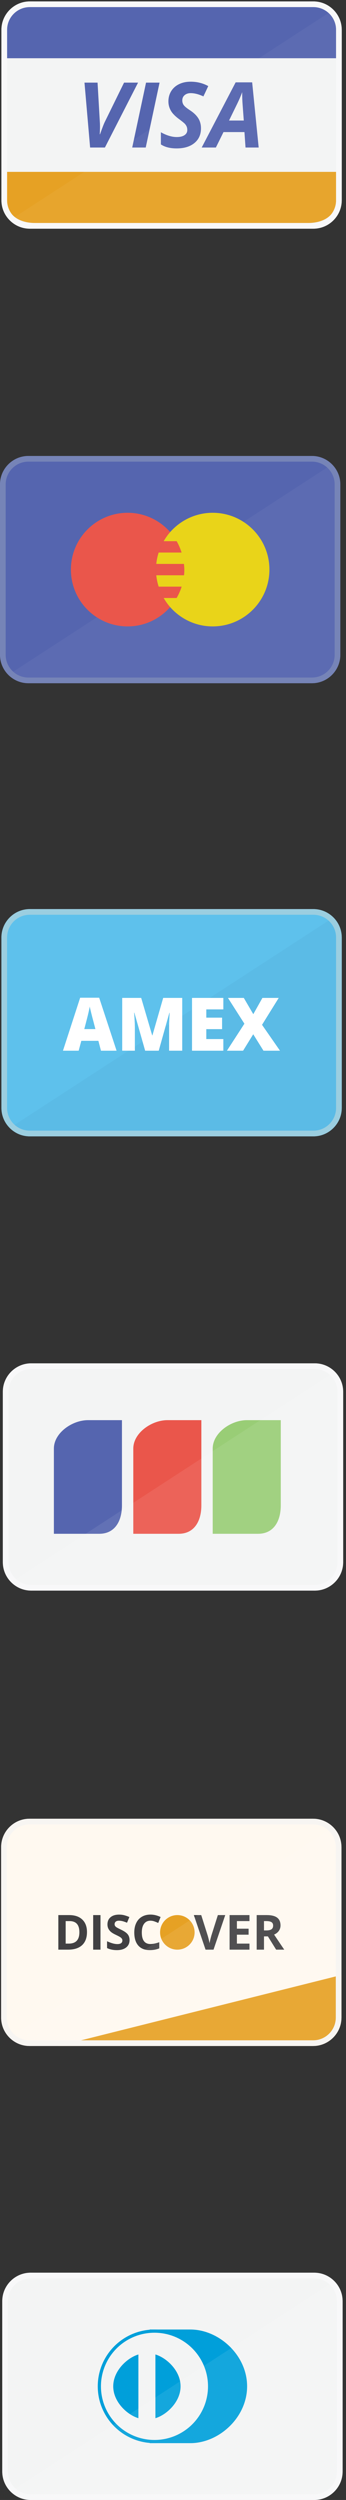 <svg width="61" height="440" xmlns="http://www.w3.org/2000/svg">
 <rect width="100%" height="100%" fill="#333333" stroke="none"/>
 <g>
  <title>Layer 1</title>
  <g id="svg_2">
   <g id="svg_3">
    <g id="svg_4">
     <g id="svg_5">
      <path id="svg_6" d="m60.25,195c0,2.75 -2.25,5 -5,5h-50c-2.75,0 -5,-2.25 -5,-5v-30c0,-2.75 2.25,-5 5,-5h50c2.75,0 5,2.25 5,5v30l0,0z" fill="#5EC1EC"/>
      <path id="svg_7" d="m58.781,161.469c0.906,0.906 1.469,2.156 1.469,3.531v15v15c0,1.375 -0.562,2.625 -1.469,3.531c-0.907,0.906 -2.156,1.469 -3.531,1.469h-25h-25c-1.375,0 -2.625,-0.562 -3.531,-1.469l57.062,-37.062z" fill="#5BBBE6"/>
      <g id="svg_8">
       <path id="svg_9" d="m17.805,184.922l-0.457,-1.74h-3.015l-0.47,1.74h-2.755l3.028,-9.318h3.345l3.065,9.318h-2.741l0,0zm-0.977,-3.797l-0.4,-1.523c-0.094,-0.338 -0.206,-0.775 -0.34,-1.313c-0.133,-0.538 -0.221,-0.923 -0.264,-1.155c-0.037,0.216 -0.113,0.571 -0.225,1.066c-0.112,0.495 -0.361,1.471 -0.746,2.926l1.975,-0.001l0,0z" fill="#FFFFFF"/>
       <path id="svg_10" d="m25.594,184.922l-1.898,-6.685h-0.057c0.089,1.138 0.133,2.022 0.133,2.654v4.03h-2.221v-9.281h3.338l1.937,6.59h0.051l1.897,-6.59h3.346v9.281h-2.305v-4.069c0,-0.211 0.004,-0.445 0.01,-0.704c0.006,-0.259 0.035,-0.891 0.086,-1.898h-0.057l-1.873,6.672h-2.387l0,0z" fill="#FFFFFF"/>
       <path id="svg_11" d="m39.369,184.922h-5.51v-9.281h5.51v2.013h-3.004v1.46h2.781v2.012h-2.781v1.752h3.004v2.044l0,0z" fill="#FFFFFF"/>
       <path id="svg_12" d="m49.354,184.922h-2.9l-1.811,-2.9l-1.789,2.9h-2.838l3.078,-4.748l-2.895,-4.533h2.781l1.676,2.869l1.611,-2.869h2.863l-2.939,4.729l3.163,4.552z" fill="#FFFFFF"/>
      </g>
      <g id="svg_13">
       <path id="svg_14" d="m17.805,184.922l-0.457,-1.74h-3.015l-0.47,1.74h-2.755l3.028,-9.318h3.345l3.065,9.318h-2.741l0,0zm-0.977,-3.797l-0.4,-1.523c-0.094,-0.338 -0.206,-0.775 -0.34,-1.313c-0.133,-0.538 -0.221,-0.923 -0.264,-1.155c-0.037,0.216 -0.113,0.571 -0.225,1.066c-0.112,0.495 -0.361,1.471 -0.746,2.926l1.975,-0.001l0,0z" fill="#FFFFFF"/>
       <path id="svg_15" d="m25.594,184.922l-1.898,-6.685h-0.057c0.089,1.138 0.133,2.022 0.133,2.654v4.03h-2.221v-9.281h3.338l1.937,6.59h0.051l1.897,-6.59h3.346v9.281h-2.305v-4.069c0,-0.211 0.004,-0.445 0.01,-0.704c0.006,-0.259 0.035,-0.891 0.086,-1.898h-0.057l-1.873,6.672h-2.387l0,0z" fill="#FFFFFF"/>
       <path id="svg_16" d="m39.369,184.922h-5.51v-9.281h5.51v2.013h-3.004v1.46h2.781v2.012h-2.781v1.752h3.004v2.044l0,0z" fill="#FFFFFF"/>
       <path id="svg_17" d="m49.354,184.922h-2.9l-1.811,-2.9l-1.789,2.9h-2.838l3.078,-4.748l-2.895,-4.533h2.781l1.676,2.869l1.611,-2.869h2.863l-2.939,4.729l3.163,4.552z" fill="#FFFFFF"/>
      </g>
      <path id="svg_18" d="m30.25,160" fill="#56B1D9"/>
     </g>
     <g id="svg_19">
      <path id="svg_20" d="m55.25,161c2.206,0 4,1.794 4,4v30c0,2.206 -1.794,4 -4,4h-50c-2.206,0 -4,-1.794 -4,-4v-30c0,-2.206 1.794,-4 4,-4h50m0,-1h-50c-2.75,0 -5,2.25 -5,5v30c0,2.75 2.25,5 5,5h50c2.75,0 5,-2.25 5,-5v-30c0,-2.75 -2.25,-5 -5,-5l0,0z" fill="#9BCEE0"/>
     </g>
    </g>
    <g id="svg_21">
     <path id="svg_22" d="m60,115.25c0,2.75 -2.25,5 -5,5h-50c-2.75,0 -5,-2.25 -5,-5v-30c0,-2.75 2.25,-5 5,-5h50c2.75,0 5,2.25 5,5v30l0,0z" fill="#5565AF"/>
     <path id="svg_23" d="m58.531,81.719c0.906,0.906 1.469,2.156 1.469,3.531v15v15c0,1.375 -0.562,2.625 -1.469,3.531c-0.907,0.906 -2.156,1.469 -3.531,1.469h-25h-25c-1.375,0 -2.625,-0.562 -3.531,-1.469l57.062,-37.062z" fill="#FFFFFF" opacity="0.04"/>
     <path id="svg_24" d="m30,80.25" fill="#56B1D9"/>
     <g id="svg_25">
      <path id="svg_26" d="m30,93.65c-1.833,-2.08 -4.51,-3.4 -7.5,-3.4c-5.522,0 -10,4.477 -10,10c0,5.521 4.478,10 10,10c2.99,0 5.667,-1.32 7.5,-3.401c-1.552,-1.762 -2.5,-4.065 -2.5,-6.599s0.948,-4.838 2.5,-6.6z" fill="#EA564B"/>
      <path id="svg_27" d="m30,93.65c-1.552,1.762 -2.5,4.067 -2.5,6.6s0.948,4.837 2.5,6.599c1.552,-1.762 2.5,-4.065 2.5,-6.599s-0.948,-4.838 -2.5,-6.6z" fill="#EA564B"/>
     </g>
     <path id="svg_28" d="m37.5,90.25c-2.99,0 -5.667,1.32 -7.5,3.4c-0.433,0.492 -0.812,1.03 -1.144,1.6h2.288c0.364,0.625 0.647,1.299 0.871,2h-4.044c-0.203,0.643 -0.35,1.309 -0.419,2h4.879c0.034,0.33 0.068,0.66 0.068,1c0,0.338 -0.02,0.671 -0.053,1h-4.895c0.069,0.691 0.216,1.357 0.419,2h4.056c-0.223,0.704 -0.522,1.372 -0.886,2h-2.285c0.331,0.568 0.711,1.107 1.144,1.599c1.833,2.081 4.51,3.401 7.5,3.401c5.522,0 10,-4.479 10,-10c0.001,-5.523 -4.477,-10 -9.999,-10z" fill="#E9D419"/>
     <g id="svg_29">
      <path id="svg_30" d="m55,81.25c2.206,0 4,1.794 4,4v30c0,2.206 -1.794,4 -4,4h-50c-2.206,0 -4,-1.794 -4,-4v-30c0,-2.206 1.794,-4 4,-4h50m0,-1h-50c-2.75,0 -5,2.25 -5,5v30c0,2.75 2.25,5 5,5h50c2.75,0 5,-2.25 5,-5v-30c0,-2.75 -2.25,-5 -5,-5l0,0z" fill="#7684B7"/>
     </g>
    </g>
    <g id="svg_31">
     <path id="svg_32" d="m60.5,274.95c0,2.75 -2.25,5 -5,5h-50c-2.75,0 -5,-2.25 -5,-5v-30c0,-2.75 2.25,-5 5,-5h50c2.75,0 5,2.25 5,5v30l0,0z" fill="#F3F4F4"/>
     <g id="svg_33">
      <path id="svg_34" d="m30.5,239.95" fill="#FFFFFF"/>
      <g id="svg_35">
       <path id="svg_36" d="m17.5,269.95h-8v-15c0,-2.762 3.238,-5 6,-5h6v15c0,2.762 -1.238,5 -4,5z" fill="#5565AF"/>
       <path id="svg_37" d="m31.5,269.95h-8v-15c0,-2.762 3.238,-5 6,-5h6v15c0,2.762 -1.238,5 -4,5z" fill="#EA564B"/>
       <path id="svg_38" d="m45.5,269.95h-8v-15c0,-2.762 3.238,-5 6,-5h6v15c0,2.762 -1.238,5 -4,5z" fill="#99CD76"/>
      </g>
      <path id="svg_39" d="m59.031,241.419c0.906,0.906 1.469,2.156 1.469,3.531v15v15c0,1.375 -0.562,2.625 -1.469,3.531c-0.907,0.906 -2.156,1.469 -3.531,1.469h-25h-25c-1.375,0 -2.625,-0.562 -3.531,-1.469l57.062,-37.062z" fill="#FFFFFF" opacity="0.08"/>
      <g id="svg_40">
       <path id="svg_41" d="m55.5,240.95c2.206,0 4,1.794 4,4v30c0,2.206 -1.794,4 -4,4h-50c-2.206,0 -4,-1.794 -4,-4v-30c0,-2.206 1.794,-4 4,-4h50m0,-1h-50c-2.75,0 -5,2.25 -5,5v30c0,2.75 2.25,5 5,5h50c2.75,0 5,-2.25 5,-5v-30c0,-2.75 -2.25,-5 -5,-5l0,0z" fill="#F8F8F9"/>
      </g>
     </g>
    </g>
    <g id="svg_42">
     <path id="svg_43" d="m60.4,435c0,2.75 -2.25,5 -5,5h-50c-2.75,0 -5,-2.25 -5,-5v-30c0,-2.75 2.25,-5 5,-5h50c2.75,0 5,2.25 5,5v30l0,0z" fill="#F3F4F4"/>
     <g id="svg_44">
      <g id="svg_45">
       <circle id="svg_46" r="10" cy="420" cx="27.234" fill="#009FDA"/>
       <path id="svg_47" d="m26.4,410c5,0 9.999,4.478 9.999,10c0,5.521 -4.999,10 -9.999,10v-20l0,0z" fill="#009FDA"/>
       <path id="svg_48" d="m26.4,430v-20h7.167c5,0 9.999,4.478 9.999,10c0,5.521 -4.999,10 -9.999,10h-7.167l0,0z" fill="#009FDA"/>
       <circle id="svg_49" r="9.438" cy="420" cx="27.234" fill="#F3F4F4"/>
       <g id="svg_50">
        <path id="svg_51" d="m31.838,420c0,-2.727 -2.438,-5.008 -4.438,-5.609v11.218c2,-0.601 4.438,-2.88 4.438,-5.609z" fill="#009FDA"/>
       </g>
       <g id="svg_52">
        <path id="svg_53" d="m19.962,420c0,2.727 2.438,5.008 4.438,5.609v-11.219c-2,0.602 -4.438,2.882 -4.438,5.61z" fill="#009FDA"/>
       </g>
      </g>
      <path id="svg_54" d="m58.931,401.469c0.906,0.906 1.469,2.156 1.469,3.531v15v15c0,1.375 -0.562,2.625 -1.469,3.531c-0.907,0.906 -2.156,1.469 -3.531,1.469h-25h-25c-1.375,0 -2.625,-0.562 -3.531,-1.469l57.062,-37.062z" fill="#FFFFFF" opacity="0.08"/>
      <g id="svg_55">
       <path id="svg_56" d="m55.4,401c2.206,0 4,1.794 4,4v30c0,2.206 -1.794,4 -4,4h-50c-2.206,0 -4,-1.794 -4,-4v-30c0,-2.206 1.794,-4 4,-4h50m0,-1h-50c-2.75,0 -5,2.25 -5,5v30c0,2.75 2.25,5 5,5h50c2.75,0 5,-2.25 5,-5v-30c0,-2.75 -2.25,-5 -5,-5l0,0z" fill="#F8F8F9"/>
      </g>
     </g>
    </g>
    <g id="svg_57">
     <path id="svg_58" d="m60.2,355.1c0,2.75 -2.25,5 -5,5h-50c-2.75,0 -5,-2.25 -5,-5v-30c0,-2.75 2.25,-5 5,-5h50c2.75,0 5,2.25 5,5v30l0,0z" fill="#FFF9F0"/>
     <g id="svg_59">
      <path id="svg_60" d="m15.335,340.043c0,1.002 -0.285,1.769 -0.854,2.302c-0.571,0.532 -1.395,0.799 -2.472,0.799h-1.724v-6.085h1.91c0.994,0 1.765,0.263 2.313,0.787c0.552,0.524 0.827,1.257 0.827,2.197zm-1.34,0.034c0,-1.307 -0.578,-1.96 -1.73,-1.96h-0.688v3.961h0.554c1.243,0.001 1.864,-0.667 1.864,-2.001z" fill="#414042"/>
      <path id="svg_61" d="m16.426,343.144v-6.085h1.29v6.085h-1.29l0,0z" fill="#414042"/>
      <path id="svg_62" d="m22.841,341.454c0,0.551 -0.197,0.982 -0.594,1.299c-0.396,0.316 -0.945,0.476 -1.65,0.476c-0.648,0 -1.224,-0.123 -1.724,-0.366v-1.199c0.411,0.185 0.759,0.312 1.043,0.389c0.284,0.074 0.545,0.111 0.781,0.111c0.282,0 0.5,-0.055 0.651,-0.162c0.148,-0.107 0.227,-0.27 0.227,-0.482c0,-0.119 -0.033,-0.225 -0.101,-0.318c-0.065,-0.094 -0.164,-0.184 -0.294,-0.269c-0.129,-0.085 -0.392,-0.224 -0.788,-0.412c-0.371,-0.175 -0.649,-0.344 -0.837,-0.504c-0.187,-0.16 -0.334,-0.347 -0.445,-0.562s-0.166,-0.465 -0.166,-0.75c0,-0.538 0.182,-0.961 0.547,-1.269c0.366,-0.309 0.869,-0.462 1.514,-0.462c0.316,0 0.618,0.037 0.905,0.112c0.287,0.074 0.588,0.181 0.901,0.316l-0.416,1.003c-0.325,-0.133 -0.595,-0.228 -0.807,-0.279c-0.213,-0.052 -0.422,-0.079 -0.626,-0.079c-0.245,0 -0.433,0.056 -0.562,0.171c-0.131,0.114 -0.196,0.262 -0.196,0.445c0,0.114 0.026,0.212 0.079,0.298c0.053,0.085 0.137,0.166 0.252,0.245s0.389,0.221 0.818,0.427c0.568,0.272 0.958,0.545 1.17,0.818c0.212,0.271 0.318,0.606 0.318,1.003z" fill="#414042"/>
      <path id="svg_63" d="m26.528,338.045c-0.486,0 -0.861,0.184 -1.128,0.547c-0.268,0.365 -0.399,0.875 -0.399,1.526c0,1.356 0.509,2.035 1.527,2.035c0.428,0 0.943,-0.104 1.553,-0.32v1.082c-0.5,0.209 -1.058,0.312 -1.674,0.312c-0.885,0 -1.562,-0.27 -2.031,-0.807c-0.469,-0.536 -0.703,-1.307 -0.703,-2.312c0,-0.633 0.116,-1.187 0.347,-1.662c0.229,-0.478 0.561,-0.841 0.992,-1.095c0.433,-0.254 0.938,-0.381 1.518,-0.381c0.591,0 1.186,0.143 1.781,0.429l-0.416,1.049c-0.229,-0.108 -0.456,-0.202 -0.688,-0.283c-0.231,-0.081 -0.457,-0.12 -0.679,-0.12z" fill="#414042"/>
      <path id="svg_64" d="m38.409,337.059h1.303l-2.067,6.085h-1.407l-2.064,-6.085h1.304l1.145,3.621c0.063,0.215 0.131,0.462 0.198,0.748c0.066,0.285 0.109,0.48 0.127,0.592c0.03,-0.255 0.134,-0.699 0.312,-1.34l1.149,-3.621z" fill="#414042"/>
      <path id="svg_65" d="m43.982,343.144h-3.505v-6.085h3.505v1.058h-2.215v1.336h2.062v1.057h-2.062v1.568h2.215v1.066l0,0z" fill="#414042"/>
      <path id="svg_66" d="m46.542,340.809v2.335h-1.29v-6.085h1.773c0.827,0 1.438,0.15 1.836,0.452c0.396,0.301 0.595,0.757 0.595,1.371c0,0.357 -0.099,0.677 -0.295,0.955c-0.197,0.279 -0.476,0.498 -0.836,0.656c0.915,1.366 1.511,2.251 1.789,2.65h-1.432l-1.453,-2.335l-0.687,0.001l0,0zm0,-1.049h0.417c0.407,0 0.709,-0.068 0.903,-0.203c0.193,-0.137 0.291,-0.351 0.291,-0.642c0,-0.289 -0.1,-0.493 -0.298,-0.616c-0.198,-0.123 -0.505,-0.183 -0.921,-0.183h-0.394l0.002,1.644l0,0z" fill="#414042"/>
      <circle id="svg_67" r="3.043" cy="340.102" cx="31.266" fill="#E6A124"/>
     </g>
     <path id="svg_68" d="m60.2,347.6v7.5c0,0.688 -0.141,1.344 -0.395,1.941c-0.255,0.597 -0.621,1.137 -1.074,1.59s-0.992,0.819 -1.59,1.074c-0.599,0.254 -1.254,0.395 -1.941,0.395h-22.457h-22.457l49.914,-12.5z" fill="#E6A124"/>
     <path id="svg_69" d="m58.731,321.569c0.906,0.906 1.469,2.156 1.469,3.531v15v15c0,1.375 -0.562,2.625 -1.469,3.531c-0.907,0.906 -2.156,1.469 -3.531,1.469h-25h-25c-1.375,0 -2.625,-0.562 -3.531,-1.469l57.062,-37.062z" fill="#FFFFFF" opacity="0.08"/>
     <g id="svg_70">
      <path id="svg_71" d="m55.2,321.1c2.206,0 4,1.794 4,4v30c0,2.206 -1.794,4 -4,4h-50c-2.206,0 -4,-1.794 -4,-4v-30c0,-2.206 1.794,-4 4,-4h50m0,-1h-50c-2.75,0 -5,2.25 -5,5v30c0,2.75 2.25,5 5,5h50c2.75,0 5,-2.25 5,-5v-30c0,-2.75 -2.25,-5 -5,-5l0,0z" fill="#F7F5F2"/>
     </g>
    </g>
    <g id="svg_72">
     <path id="svg_73" d="m60.25,35.25c0,2.75 -2.25,5 -5,5h-50c-2.75,0 -5,-2.25 -5,-5v-30c0,-2.75 2.25,-5 5,-5h50c2.75,0 5,2.25 5,5v30l0,0z" fill="#F3F4F4"/>
     <path id="svg_74" d="m1.25,10.25v-5c0,-2.75 2.25,-5 5,-5h48c2.75,0 5,2.25 5,5v5" fill="#5565AF"/>
     <path id="svg_75" d="m59.25,30.25v5c0,2.75 -2.25,4 -5,4h-48c-2.75,0 -5,-1.25 -5,-4v-5" fill="#E6A124"/>
     <g id="svg_76">
      <path id="svg_77" d="m17.637,23.629c0.406,-1.15 0.691,-1.887 0.859,-2.211l3.375,-6.875h2.469l-5.844,11.422h-2.609l-0.992,-11.422h2.305l0.398,6.875c0.02,0.234 0.031,0.582 0.031,1.039c-0.012,0.537 -0.027,0.928 -0.047,1.172h0.055l0,0z" fill="#5565AF"/>
      <path id="svg_78" d="m23.309,25.965l2.438,-11.422h2.383l-2.438,11.422h-2.383l0,0z" fill="#5565AF"/>
      <path id="svg_79" d="m35.434,22.59c0,1.09 -0.387,1.949 -1.156,2.582c-0.771,0.633 -1.816,0.949 -3.133,0.949c-1.152,0 -2.078,-0.234 -2.781,-0.703v-2.141c1.004,0.562 1.938,0.844 2.797,0.844c0.582,0 1.039,-0.109 1.367,-0.332c0.328,-0.221 0.492,-0.523 0.492,-0.91c0,-0.223 -0.035,-0.42 -0.105,-0.59c-0.07,-0.168 -0.172,-0.326 -0.301,-0.473c-0.131,-0.146 -0.453,-0.41 -0.969,-0.797c-0.719,-0.517 -1.225,-1.025 -1.516,-1.532c-0.293,-0.505 -0.438,-1.049 -0.438,-1.633c0,-0.672 0.16,-1.271 0.484,-1.801c0.322,-0.528 0.781,-0.939 1.379,-1.234c0.596,-0.294 1.281,-0.441 2.059,-0.441c1.129,0 2.164,0.258 3.102,0.773l-0.852,1.82c-0.812,-0.385 -1.562,-0.578 -2.25,-0.578c-0.434,0 -0.787,0.117 -1.062,0.352c-0.277,0.234 -0.414,0.545 -0.414,0.93c0,0.318 0.086,0.596 0.258,0.832c0.172,0.237 0.557,0.551 1.156,0.941c0.629,0.417 1.102,0.877 1.414,1.379c0.312,0.505 0.469,1.091 0.469,1.763z" fill="#5565AF"/>
      <path id="svg_80" d="m43.098,23.246h-3.695l-1.344,2.719h-2.5l5.984,-11.469h2.914l1.148,11.469h-2.32l-0.187,-2.719zm-0.118,-2.031l-0.203,-2.734c-0.053,-0.682 -0.078,-1.341 -0.078,-1.977v-0.281c-0.23,0.625 -0.514,1.287 -0.852,1.984l-1.469,3.008h2.602l0,0z" fill="#5565AF"/>
     </g>
     <path id="svg_81" d="m30.25,0.25" fill="#FFFFFF"/>
     <path id="svg_82" d="m58.781,1.719c0.906,0.906 1.469,2.156 1.469,3.531v15v15c0,1.375 -0.562,2.625 -1.469,3.531c-0.907,0.906 -2.156,1.469 -3.531,1.469h-25h-25c-1.375,0 -2.625,-0.562 -3.531,-1.469l57.062,-37.062z" fill="#FFFFFF" opacity="0.04"/>
     <g id="svg_83">
      <path id="svg_84" d="m55.25,1.25c2.206,0 4,1.794 4,4v30c0,2.206 -1.794,4 -4,4h-50c-2.206,0 -4,-1.794 -4,-4v-30c0,-2.206 1.794,-4 4,-4h50m0,-1h-50c-2.75,0 -5,2.25 -5,5v30c0,2.75 2.25,5 5,5h50c2.75,0 5,-2.25 5,-5v-30c0,-2.75 -2.25,-5 -5,-5l0,0z" fill="#F8F8F9"/>
     </g>
    </g>
   </g>
  </g>
 </g>
</svg>